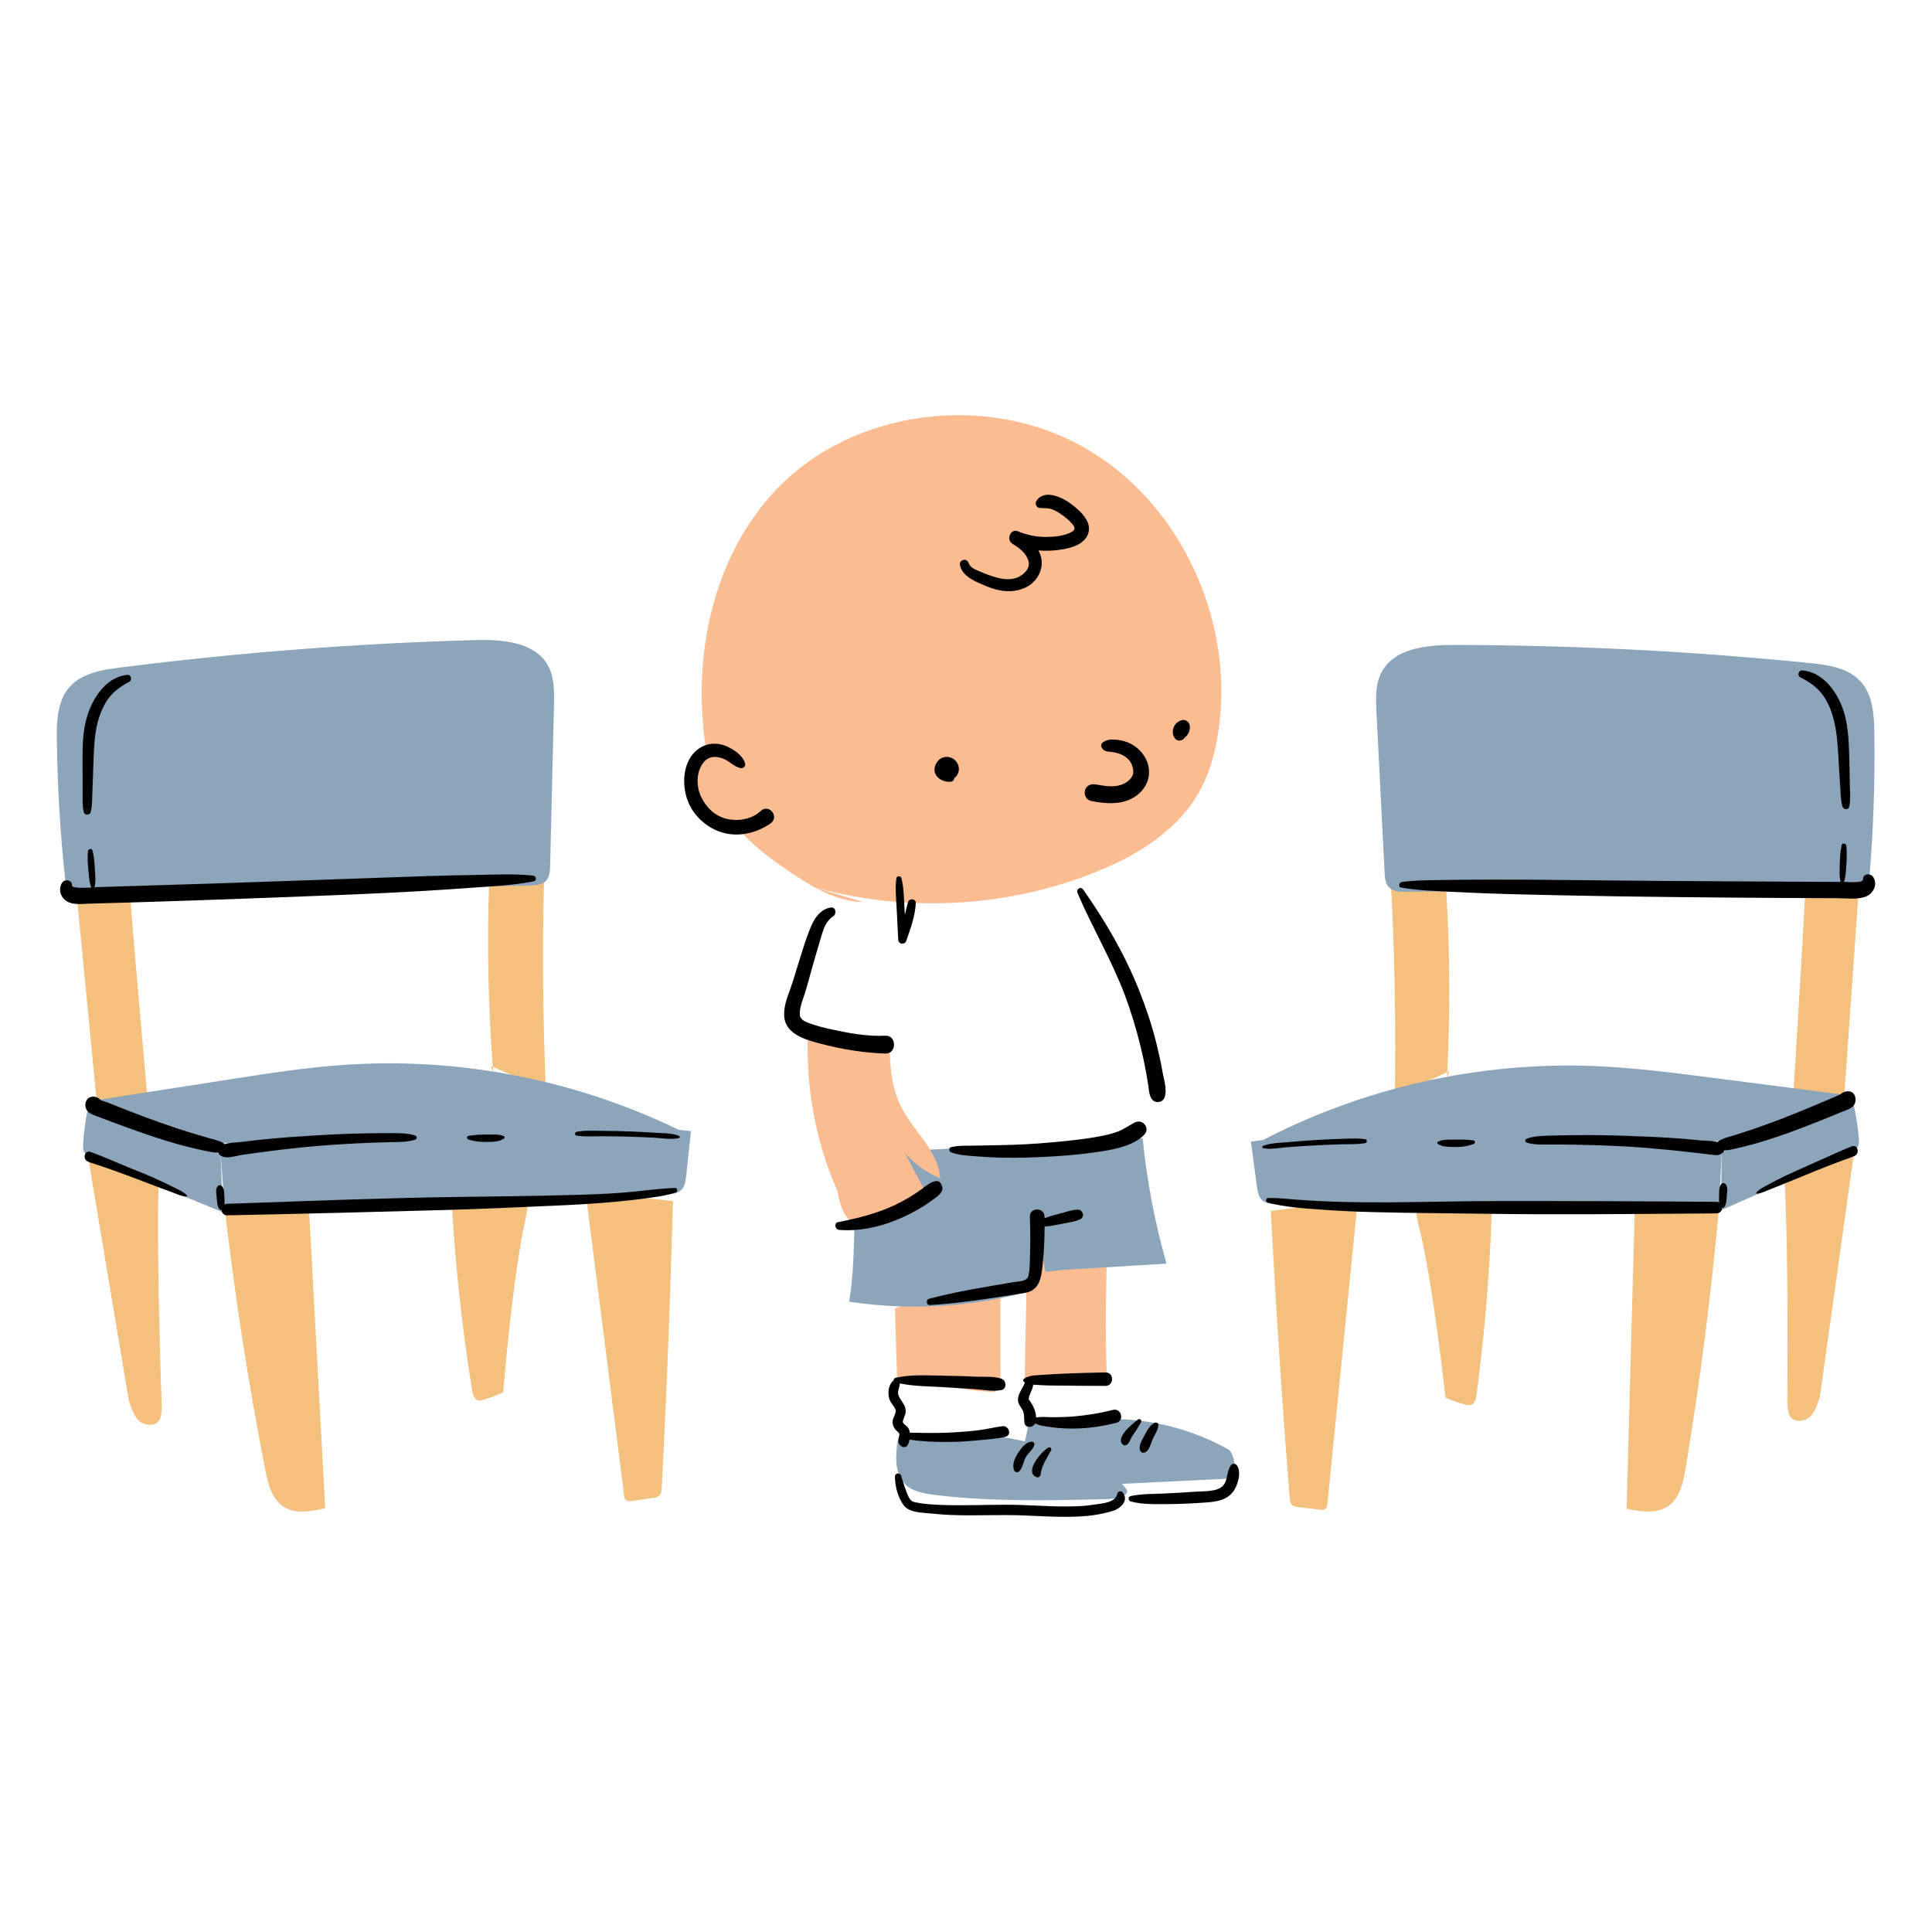 <?xml version="1.0" encoding="utf-8"?>
<!-- Generator: Adobe Illustrator 16.0.2, SVG Export Plug-In . SVG Version: 6.00 Build 0)  -->
<!DOCTYPE svg PUBLIC "-//W3C//DTD SVG 1.1//EN" "http://www.w3.org/Graphics/SVG/1.1/DTD/svg11.dtd">
<svg version="1.1" id="Layer_1" xmlns="http://www.w3.org/2000/svg" xmlns:xlink="http://www.w3.org/1999/xlink" x="0px" y="0px"
	 width="85px" height="85px" viewBox="0 0 85 85" enable-background="new 0 0 85 85" xml:space="preserve">
<g>
	<g>
		<path fill="#8CA5BB" d="M44.017,63.213c0,0,4.191,0.588,5.504,2.256c0.039,0.053,0.08,0.111,0.068,0.178
			c-0.01,0.064-0.068,0.109-0.127,0.143c-0.27,0.148-0.59,0.16-0.898,0.168c-2.496,0.059-5.002,0.115-7.48-0.193
			c-0.449-0.059-0.928-0.141-1.252-0.455c-0.494-0.48-0.432-1.273-0.336-1.953"/>
		<path fill="#8CA5BB" d="M49.354,65.283l5.031-0.246c0,0-0.027-1.09-0.342-1.266c-1.688-0.949-3.645-1.414-5.58-1.33l-3.168-0.008
			l-0.219,1.084l4.168,1.766"/>
		<path fill="#FBBC92" d="M39.651,60.834c1.35-0.092,2.736,0.391,4.084,0.406c0.086-0.055,0.182-0.1,0.281-0.141
			c-0.002-1.346-0.004-2.689-0.004-4.033l-0.053-1.346l-4.584,1.852c0.033,1.098,0.066,2.193,0.1,3.289
			C39.534,60.855,39.589,60.838,39.651,60.834z"/>
		<path fill="#FBBC92" d="M48.7,60.852c-0.059-1.633-0.064-3.268-0.016-4.898l-0.035-1.934l-3.422-0.676l-0.15,7.588
			C46.286,60.906,47.493,60.902,48.7,60.852z"/>
		<path fill="#8CA5BB" d="M50.272,50.084l-12.527,0.662c-0.018,1.043-0.121,2.078-0.152,3.148c-0.031,1.137-0.047,2.268-0.236,3.375
			c2.65,0.402,5.387,0.248,7.973-0.465c-0.064-1.004,0.033-2.018,0.289-2.988l0.373,2.137l0.859-0.086
			c1.49-0.092,2.98-0.182,4.471-0.273C50.808,53.793,50.456,51.947,50.272,50.084z"/>
		<path fill="#FBBC92" d="M37.993,39.689c-1.234-0.023-2.346-0.715-3.365-1.414c-0.801-0.552-1.6-1.133-2.199-1.896
			c-0.926-1.178-1.303-2.696-1.465-4.186c-0.414-3.811,0.555-7.897,3.205-10.668c3.391-3.547,9.279-4.264,13.541-1.832
			c4.262,2.43,6.639,7.682,5.887,12.529c-0.137,0.883-0.369,1.762-0.797,2.546c-0.967,1.782-2.82,2.907-4.709,3.647
			c-3.971,1.559-8.461,1.75-12.551,0.541"/>
		<g>
			<path fill="#010101" d="M48.479,32.906c0.09,0.144,0.223,0.16,0.381,0.172c0.18,0.013,0.363,0.062,0.523,0.141
				c0.293,0.143,0.477,0.414,0.475,0.74c-0.002,0.283-0.289,0.484-0.527,0.568c-0.365,0.127-0.764,0.043-1.133-0.017
				c-0.203-0.033-0.406,0.049-0.465,0.265c-0.051,0.188,0.063,0.424,0.264,0.463c0.576,0.115,1.203,0.178,1.748-0.082
				c0.496-0.238,0.838-0.701,0.805-1.265c-0.029-0.522-0.395-0.981-0.859-1.196c-0.26-0.119-0.545-0.168-0.83-0.156
				C48.7,32.546,48.333,32.673,48.479,32.906L48.479,32.906z"/>
		</g>
		<g>
			<path fill="#010101" d="M41.841,34.084c-0.061,0.009-0.102,0.007-0.158-0.021c-0.016-0.006-0.027-0.014-0.037-0.024
				c-0.002-0.004-0.037-0.09-0.031-0.045c-0.002-0.019,0.002-0.094,0.002-0.094c0.01-0.023,0.057-0.056,0.014-0.05
				c-0.008-0.002-0.016-0.006-0.021-0.012c0.053,0.024,0.02,0.019,0.01,0.004c-0.004-0.022-0.002-0.017,0.006,0.017
				c-0.01-0.035,0-0.059,0.027-0.089c0.01-0.012,0.023-0.021,0.039-0.028c0.02-0.004,0.086,0.008,0.027-0.008
				c0.055,0.016-0.021-0.033,0.021,0.01c0.027,0.025,0.037,0.151,0.043,0.074c-0.049,0.084-0.098,0.17-0.148,0.256
				c0.053-0.026,0.102-0.039,0.158-0.041c-0.094-0.074-0.189-0.146-0.287-0.219c0.016,0.051,0.018,0.041,0.006-0.031
				c0.012-0.047,0.059-0.063,0.1-0.066c0.045-0.004,0.09,0.046,0.043-0.002c-0.039-0.042-0.092-0.067-0.148-0.079
				c0.039,0.022,0.078,0.045,0.117,0.067c-0.023-0.028-0.051-0.092-0.1-0.121c-0.076-0.043-0.182-0.025-0.24,0.035
				c-0.166,0.166-0.145,0.381,0.004,0.558c0.141,0.17,0.424,0.176,0.594,0.053c0.178-0.129,0.275-0.356,0.201-0.571
				c-0.043-0.121-0.148-0.227-0.287-0.219c-0.266,0.014-0.584,0.096-0.605,0.406c-0.016,0.208,0.166,0.389,0.35,0.449
				c0.457,0.15,0.811-0.334,0.568-0.735c-0.113-0.188-0.334-0.289-0.549-0.251c-0.219,0.038-0.371,0.217-0.428,0.424
				c-0.113,0.426,0.334,0.709,0.711,0.659C42.032,34.363,42.034,34.059,41.841,34.084L41.841,34.084z"/>
		</g>
		<g>
			<path fill="#010101" d="M52.146,32.392c0.006-0.03,0.033-0.172,0.014-0.071c0.006-0.033,0.014-0.065,0.025-0.098
				c-0.018,0.04-0.02,0.045-0.006,0.016c0.02-0.026,0.016-0.022-0.012,0.012c0.01-0.01,0.02-0.021,0.029-0.028
				c-0.053,0.048-0.014,0.015,0.008,0.004c-0.148-0.085-0.297-0.17-0.445-0.256c-0.002,0.034,0.002,0.032,0.008-0.007
				c-0.004,0.016-0.008,0.031-0.014,0.046c0.016-0.034,0.016-0.036-0.002-0.007c0.023-0.027,0.023-0.029,0-0.004
				c-0.113,0.113-0.113,0.303,0,0.416c0.115,0.115,0.303,0.111,0.416,0c0.121-0.116,0.188-0.276,0.184-0.443
				c-0.002-0.105-0.055-0.202-0.146-0.256c-0.098-0.059-0.199-0.045-0.299,0c-0.295,0.131-0.416,0.546-0.195,0.792
				C51.837,32.648,52.103,32.578,52.146,32.392L52.146,32.392z"/>
		</g>
		<path fill="#FBBC92" d="M32.62,33.633c-0.387-0.393-0.928-0.753-1.453-0.586c-0.418,0.133-0.672,0.572-0.744,1.007
			c-0.133,0.808,0.281,1.679,0.992,2.084c0.713,0.405,1.672,0.319,2.301-0.208"/>
		<g>
			<path fill="#010101" d="M32.78,33.588c-0.088-0.358-0.545-0.653-0.867-0.777c-0.383-0.146-0.791-0.123-1.137,0.104
				c-0.672,0.438-0.783,1.383-0.59,2.096c0.197,0.734,0.758,1.313,1.463,1.574c0.756,0.279,1.596,0.09,2.242-0.35
				c0.424-0.291-0.059-0.9-0.426-0.553c-0.373,0.354-0.959,0.456-1.447,0.354c-0.551-0.113-0.953-0.508-1.184-1.006
				c-0.215-0.467-0.203-1.117,0.145-1.519c0.209-0.239,0.5-0.246,0.781-0.156c0.293,0.095,0.518,0.369,0.813,0.438
				C32.7,33.824,32.813,33.715,32.78,33.588L32.78,33.588z"/>
		</g>
		<g>
			<path fill="#010101" d="M42.235,24.869c0.107,0.508,0.729,0.74,1.154,0.918c0.568,0.236,1.145,0.328,1.719,0.067
				c0.447-0.204,0.758-0.67,0.721-1.166c-0.043-0.577-0.529-0.997-0.986-1.284c-0.076,0.184-0.152,0.367-0.23,0.551
				c0.563,0.233,1.182,0.316,1.789,0.259c0.482-0.048,1.188-0.161,1.434-0.644c0.291-0.57-0.313-1.101-0.717-1.402
				c-0.387-0.289-1.172-0.67-1.523-0.127c-0.066,0.104-0.008,0.283,0.121,0.303c0.158,0.025,0.314-0.001,0.473,0.035
				c0.199,0.046,0.383,0.166,0.549,0.283c0.15,0.104,0.291,0.232,0.416,0.367c0.139,0.146,0.182,0.27-0.004,0.373
				c-0.33,0.187-0.791,0.219-1.162,0.221c-0.42,0.002-0.826-0.096-1.213-0.25c-0.328-0.129-0.516,0.381-0.232,0.552
				c0.303,0.183,0.615,0.414,0.709,0.772c0.082,0.315-0.215,0.594-0.477,0.703c-0.377,0.159-0.797,0.061-1.168-0.064
				c-0.195-0.063-0.387-0.145-0.574-0.225c-0.166-0.07-0.365-0.16-0.422-0.346C42.536,24.527,42.185,24.625,42.235,24.869
				L42.235,24.869z"/>
		</g>
		<path fill="#FBBC92" d="M41.366,51.84c-0.074-1.199-1.164-2.053-1.709-3.123c-0.439-0.859-0.514-1.844-0.52-2.818
			c-0.113,0.023-0.23,0.043-0.348,0.051c-0.725,0.051-1.336-0.188-1.984-0.479c-0.053-0.023-0.098-0.059-0.145-0.088
			c-0.1-0.027-0.197-0.061-0.287-0.105c-0.182-0.041-0.365-0.078-0.553-0.107c-0.09-0.016-0.174-0.043-0.256-0.072
			c-0.158,2.49,0.268,5.021,1.281,7.303c0,0,0.211,1.631,1.045,1.418s2.895-1.26,2.895-1.26l-0.971-1.828
			C40.233,51.213,40.772,51.6,41.366,51.84z"/>
		<g>
			<path fill="#010101" d="M36.927,54.111c0.861,0.064,1.709-0.111,2.51-0.436c0.4-0.162,0.785-0.357,1.152-0.584
				c0.186-0.111,0.359-0.236,0.533-0.365c0.168-0.127,0.395-0.285,0.328-0.529c-0.141-0.529-0.707-0.023-0.928,0.139
				c-0.35,0.256-0.723,0.473-1.109,0.66c-0.795,0.385-1.67,0.602-2.533,0.771C36.673,53.809,36.739,54.098,36.927,54.111
				L36.927,54.111z"/>
		</g>
		<g>
			<path fill="#010101" d="M41.851,50.699c0.342,0.125,0.701,0.145,1.064,0.172c0.375,0.027,0.752,0.053,1.129,0.061
				c0.785,0.016,1.57-0.01,2.354-0.059c0.711-0.043,1.428-0.115,2.133-0.229c0.596-0.096,1.379-0.266,1.811-0.721
				c0.277-0.291-0.068-0.715-0.416-0.539c-0.25,0.127-0.471,0.293-0.736,0.396c-0.293,0.113-0.605,0.178-0.912,0.232
				c-0.684,0.125-1.377,0.189-2.066,0.252c-0.719,0.066-1.441,0.104-2.164,0.117c-0.377,0.008-0.754,0.012-1.129,0.021
				c-0.363,0.01-0.711-0.014-1.064,0.063C41.726,50.496,41.747,50.662,41.851,50.699L41.851,50.699z"/>
		</g>
		<g>
			<path fill="#010101" d="M47.405,39.285c0.643,1.51,1.488,2.926,2.072,4.465c0.279,0.74,0.508,1.5,0.699,2.27
				c0.092,0.369,0.17,0.742,0.24,1.117c0.037,0.201,0.07,0.404,0.102,0.607c0.029,0.203,0.031,0.41,0.143,0.588
				c0.145,0.24,0.506,0.191,0.586-0.076c0.104-0.338-0.047-0.795-0.109-1.137c-0.07-0.404-0.16-0.805-0.258-1.203
				c-0.197-0.799-0.459-1.578-0.762-2.342c-0.627-1.576-1.488-3.053-2.461-4.436C47.546,38.982,47.333,39.115,47.405,39.285
				L47.405,39.285z"/>
		</g>
		<g>
			<path fill="#010101" d="M36.562,39.926c-0.404,0.055-0.668,0.375-0.832,0.73c-0.219,0.467-0.363,0.973-0.521,1.463
				c-0.15,0.463-0.275,0.938-0.441,1.395c-0.141,0.385-0.297,0.793-0.266,1.211c0.063,0.791,0.977,1.031,1.615,1.197
				c0.934,0.246,1.869,0.396,2.836,0.43c0.508,0.018,0.506-0.811,0-0.785c-0.818,0.039-1.615-0.115-2.412-0.287
				c-0.299-0.066-0.596-0.141-0.885-0.244c-0.172-0.063-0.443-0.154-0.463-0.367c-0.029-0.307,0.105-0.631,0.201-0.916
				c0.129-0.395,0.229-0.797,0.342-1.197c0.125-0.447,0.26-0.891,0.391-1.338c0.105-0.357,0.207-0.699,0.539-0.91
				C36.815,40.205,36.774,39.898,36.562,39.926L36.562,39.926z"/>
		</g>
		<g>
			<path fill="#010101" d="M39.739,63.293c0.725,0.131,1.453,0.158,2.186,0.145c0.375-0.006,0.748-0.035,1.119-0.072
				c0.391-0.039,0.797-0.063,1.176-0.148c0.316-0.072,0.174-0.512-0.129-0.471c-0.35,0.047-0.693,0.135-1.047,0.178
				c-0.371,0.047-0.744,0.072-1.119,0.096c-0.715,0.041-1.434,0.018-2.148,0.008C39.626,63.023,39.587,63.268,39.739,63.293
				L39.739,63.293z"/>
		</g>
		<g>
			<path fill="#010101" d="M45.472,62.582c0.227,0.154,0.545,0.172,0.809,0.211c0.32,0.047,0.645,0.059,0.967,0.057
				c0.627-0.002,1.264-0.1,1.871-0.254c0.367-0.094,0.211-0.66-0.156-0.566c-0.566,0.145-1.133,0.236-1.715,0.287
				c-0.301,0.025-0.604,0.033-0.908,0.035c-0.27,0.002-0.58-0.045-0.84,0.035C45.405,62.414,45.396,62.531,45.472,62.582
				L45.472,62.582z"/>
		</g>
		<g>
			<path fill="#010101" d="M45.397,63.428c-0.26,0-0.477,0.299-0.604,0.494c-0.145,0.221-0.287,0.525-0.168,0.779
				c0.039,0.08,0.164,0.092,0.223,0.027c0.152-0.168,0.172-0.414,0.279-0.611c0.104-0.189,0.318-0.34,0.379-0.545
				C45.526,63.5,45.47,63.428,45.397,63.428L45.397,63.428z"/>
		</g>
		<g>
			<path fill="#010101" d="M46.128,63.688c-0.291,0.139-1.105,1.098-0.514,1.303c0.09,0.031,0.162-0.049,0.17-0.131
				c0.045-0.4,0.285-0.705,0.461-1.057C46.284,63.725,46.206,63.648,46.128,63.688L46.128,63.688z"/>
		</g>
		<g>
			<path fill="#010101" d="M50.058,62.457c-0.213,0.174-1.041,0.814-0.633,1.119c0.037,0.027,0.09,0.018,0.127,0
				c0.143-0.068,0.182-0.279,0.268-0.402c0.141-0.197,0.264-0.395,0.381-0.605C50.251,62.473,50.134,62.396,50.058,62.457
				L50.058,62.457z"/>
		</g>
		<g>
			<path fill="#010101" d="M50.8,62.6c-0.225,0.109-0.348,0.367-0.463,0.58c-0.104,0.193-0.268,0.451-0.162,0.664
				c0.041,0.078,0.133,0.082,0.203,0.053c0.197-0.084,0.252-0.4,0.336-0.584c0.096-0.203,0.232-0.393,0.25-0.619
				C50.972,62.604,50.868,62.564,50.8,62.6L50.8,62.6z"/>
		</g>
		<g>
			<path fill="#010101" d="M39.374,64.961c0.002,0.43,0.123,0.889,0.369,1.244c0.256,0.371,0.893,0.344,1.293,0.389
				c1.088,0.119,2.184,0.059,3.277,0.063c1.061,0.004,2.117,0.117,3.178,0.063c0.494-0.025,0.988-0.1,1.461-0.244
				c0.35-0.107,0.736-0.463,0.434-0.822c-0.064-0.078-0.213-0.037-0.23,0.063c-0.08,0.41-0.68,0.424-1.014,0.479
				c-0.422,0.07-0.854,0.082-1.279,0.082c-0.881,0-1.76-0.08-2.643-0.076c-0.904,0.002-1.811,0.041-2.717,0.012
				c-0.434-0.014-0.883-0.037-1.305-0.137c-0.191-0.047-0.277-0.346-0.338-0.502c-0.082-0.211-0.148-0.43-0.213-0.645
				C39.601,64.777,39.374,64.803,39.374,64.961L39.374,64.961z"/>
		</g>
		<g>
			<path fill="#010101" d="M49.743,66.057c0.521,0.141,1.086,0.119,1.621,0.117c0.561-0.002,1.119-0.029,1.678-0.07
				c0.436-0.033,0.879-0.082,1.178-0.434c0.225-0.264,0.418-0.881,0.205-1.191c-0.055-0.08-0.18-0.115-0.25-0.033
				c-0.221,0.252-0.131,0.648-0.361,0.912c-0.258,0.293-0.889,0.242-1.234,0.27c-0.467,0.035-0.934,0.063-1.4,0.082
				c-0.477,0.021-0.967,0.008-1.434,0.111C49.622,65.846,49.63,66.025,49.743,66.057L49.743,66.057z"/>
		</g>
		<g>
			<path fill="#010101" d="M39.397,60.818c0.736,0.195,1.549,0.168,2.307,0.223c0.379,0.027,0.758,0.049,1.139,0.072
				c0.385,0.023,0.828,0.121,1.207,0.045c0.271-0.055,0.227-0.428,0-0.504c-0.334-0.113-0.762-0.07-1.111-0.086
				c-0.412-0.02-0.824-0.035-1.234-0.039c-0.754-0.008-1.568-0.078-2.309,0.09C39.296,60.643,39.3,60.793,39.397,60.818
				L39.397,60.818z"/>
		</g>
		<g>
			<path fill="#010101" d="M45.054,60.797c0.203,0.141,0.477,0.121,0.711,0.141c0.316,0.023,0.641,0.02,0.957,0.023
				c0.641,0.006,1.277,0.014,1.916,0.012c0.383,0,0.383-0.598,0-0.592c-0.605,0.01-1.213,0.027-1.818,0.053
				c-0.32,0.014-0.641,0.033-0.959,0.055c-0.256,0.016-0.59,0.012-0.807,0.17C45.003,60.695,44.999,60.762,45.054,60.797
				L45.054,60.797z"/>
		</g>
		<g>
			<path fill="#010101" d="M45.122,60.74c-0.082,0.303-0.359,0.566-0.334,0.891c0.016,0.172,0.16,0.297,0.223,0.453
				c0.064,0.166,0.037,0.34,0.061,0.514c0.037,0.264,0.414,0.211,0.482,0c0.107-0.33-0.07-0.752-0.279-1.008
				c-0.066-0.082,0.113-0.396,0.145-0.502c0.043-0.15,0.072-0.295-0.049-0.414C45.29,60.598,45.151,60.631,45.122,60.74
				L45.122,60.74z"/>
		</g>
		<g>
			<path fill="#010101" d="M39.489,60.717c-0.25-0.072-0.379,0.273-0.396,0.467c-0.014,0.148,0.002,0.297,0.064,0.436
				c0.066,0.146,0.195,0.262,0.246,0.414c0.039,0.115-0.107,0.33-0.127,0.449c-0.021,0.141,0.014,0.277,0.104,0.391
				c0.037,0.047,0.078,0.086,0.123,0.125c0.086,0.08,0.076,0.109,0.045,0.219c-0.041,0.15-0.043,0.287,0.082,0.395
				c0.092,0.078,0.242,0.078,0.307-0.039c0.113-0.213,0.154-0.564,0.01-0.768c-0.047-0.064-0.238-0.18-0.227-0.264
				c0.023-0.15,0.123-0.279,0.127-0.436c0.012-0.328-0.26-0.488-0.336-0.779C39.472,61.178,39.716,60.783,39.489,60.717
				L39.489,60.717z"/>
		</g>
		<g>
			<path fill="#010101" d="M40.913,57.418c1.396-0.084,2.799-0.316,4.18-0.537c0.625-0.102,0.713-0.635,0.771-1.168
				c0.08-0.727,0.104-1.457,0.092-2.186c-0.006-0.42-0.666-0.418-0.646,0c0.025,0.602,0.023,1.203,0.004,1.805
				c-0.01,0.273-0.004,0.561-0.076,0.824c-0.064,0.229-0.453,0.219-0.641,0.252c-1.242,0.213-2.502,0.408-3.721,0.732
				C40.726,57.182,40.751,57.428,40.913,57.418L40.913,57.418z"/>
		</g>
		<g>
			<path fill="#010101" d="M45.983,53.963c0.264-0.02,0.523-0.078,0.783-0.129c0.258-0.051,0.535-0.084,0.771-0.199
				c0.205-0.1,0.1-0.418-0.111-0.416c-0.232,0.002-0.471,0.084-0.693,0.146c-0.268,0.072-0.541,0.137-0.799,0.24
				C45.761,53.676,45.761,53.98,45.983,53.963L45.983,53.963z"/>
		</g>
	</g>
	<g>
		<path fill="#F3C07E" d="M55.909,53.275c0.223,4.209,0.498,8.416,0.83,12.617c0.01,0.115,0.023,0.242,0.107,0.32
			c0.072,0.068,0.18,0.084,0.277,0.096c0.313,0.037,0.621,0.074,0.934,0.109c0.098,0.014,0.211,0.02,0.277-0.053
			c0.047-0.051,0.059-0.125,0.064-0.193c0.445-4.465,0.895-8.932,1.342-13.396"/>
		<path fill="#F3C07E" d="M71.923,53.201c-0.121,4.393-0.24,8.785-0.359,13.178c0.613,0.127,1.307,0.24,1.824-0.113
			c0.518-0.352,0.664-1.035,0.77-1.652c0.65-3.902,1.15-7.83,1.496-11.771"/>
		<path fill="#F3C07E" d="M78.517,52.01c0.18,3.219,0.117,9.666,0.117,9.666s-0.006,0.512,0.158,0.688
			c0.225,0.24,0.646,0.168,0.877-0.063c0.232-0.23,0.402-0.881,0.402-0.881l1.523-10.881"/>
		<path fill="#F3C07E" d="M62.313,53.287c0.004,0.223,0.059,0.441,0.111,0.658c0.627,2.484,1.172,7.551,1.172,7.551
			s0.871,0.352,1.076,0.328c0.189-0.02,0.262-0.256,0.287-0.447c0.357-2.668,0.582-5.354,0.67-8.045"/>
		<path fill="#F3C07E" d="M61.409,48.217c-0.016,0.105-0.031,0.215-0.047,0.32c0.061-3.26,0.002-6.52-0.172-9.771l2.43,0.277
			c0.174,2.797,0.188,5.607,0.041,8.41c0.031-0.107,0.064-0.217,0.096-0.324"/>
		<path fill="#F3C07E" d="M78.8,49.732c0,0,0.514-8.129,0.643-10.916l2.434-1.105c-0.271,3.863-0.545,7.727-0.814,11.588"/>
		<path fill="#8CA5BB" d="M55.653,50.143c6.701-0.168,13.41,0.016,20.094,0.547c-0.037,0.754-0.072,1.506-0.107,2.26
			c-6.506,0.242-13.025,0.484-19.52,0.035c-0.203-0.016-0.42-0.035-0.574-0.166c-0.178-0.152-0.219-0.404-0.25-0.637
			c-0.086-0.652-0.174-1.307-0.26-1.957"/>
		<path fill="#8CA5BB" d="M55.296,50.299c4.541-2.422,9.734-3.605,14.877-3.396c1.688,0.07,3.365,0.285,5.041,0.5
			c2.111,0.271,4.225,0.545,6.334,0.814c-1.842,0.662-3.686,1.324-5.527,1.988"/>
		<path fill="#8CA5BB" d="M81.552,48.594c0.107,0.482,0.184,0.973,0.229,1.465c0.012,0.125,0.02,0.256-0.031,0.369
			c-0.076,0.174-0.264,0.264-0.434,0.34c-1.865,0.824-3.73,1.652-5.596,2.479l0.027-2.559L81.552,48.594z"/>
		<path fill="#8CA5BB" d="M81.827,38.994c-6.652,0.08-13.305,0.162-19.957,0.242c-0.279,0.004-0.594-0.008-0.779-0.217
			c-0.145-0.164-0.162-0.4-0.174-0.619c-0.119-2.359-0.24-4.72-0.359-7.08c-0.029-0.596-0.055-1.225,0.227-1.75
			c0.557-1.052,1.977-1.195,3.166-1.195c5.227,0.007,10.453,0.271,15.654,0.795c0.813,0.082,1.699,0.205,2.252,0.808
			c0.541,0.593,0.596,1.47,0.607,2.271c0.031,2.146-0.043,4.291-0.223,6.429"/>
		<g>
			<path fill="#010101" d="M55.567,50.514c0.336,0.068,0.717-0.016,1.055-0.041c0.381-0.029,0.76-0.055,1.141-0.074
				c0.381-0.023,0.762-0.039,1.143-0.051c0.385-0.014,0.785,0.012,1.166-0.057c0.082-0.016,0.084-0.154,0-0.168
				c-0.352-0.059-0.719-0.027-1.072-0.018c-0.412,0.014-0.824,0.033-1.236,0.059c-0.379,0.023-0.76,0.055-1.139,0.09
				c-0.344,0.033-0.75,0.027-1.066,0.168C55.519,50.439,55.528,50.504,55.567,50.514L55.567,50.514z"/>
		</g>
		<g>
			<path fill="#010101" d="M75.751,50.615c0.229,0.018,0.473-0.055,0.693-0.102c0.266-0.057,0.527-0.129,0.789-0.201
				c0.521-0.146,1.037-0.322,1.547-0.506c0.512-0.186,1.018-0.385,1.521-0.588c0.252-0.102,0.504-0.205,0.756-0.309
				c0.232-0.096,0.525-0.162,0.574-0.451c0.029-0.174-0.043-0.41-0.25-0.439c-0.01-0.002-0.02-0.004-0.027-0.004
				c-0.229-0.035-0.529,0.148-0.424,0.422c0.004,0.008,0.008,0.016,0.01,0.021c0.012-0.092,0.023-0.184,0.037-0.275
				c0.07-0.068,0.059-0.074-0.037-0.02c-0.057,0.023-0.111,0.047-0.166,0.072c-0.111,0.047-0.225,0.096-0.334,0.143
				c-0.223,0.096-0.443,0.189-0.666,0.281c-0.445,0.189-0.895,0.371-1.348,0.547c-0.449,0.174-0.904,0.338-1.361,0.494
				c-0.23,0.078-0.461,0.148-0.689,0.223c-0.244,0.078-0.52,0.135-0.74,0.266C75.433,50.314,75.532,50.598,75.751,50.615
				L75.751,50.615z"/>
		</g>
		<g>
			<path fill="#010101" d="M63.261,50.326c0.193,0.141,0.465,0.127,0.693,0.137c0.301,0.012,0.596-0.027,0.879-0.131
				c0.068-0.023,0.088-0.145,0-0.158c-0.262-0.039-0.52-0.041-0.783-0.035c-0.254,0.006-0.561-0.031-0.789,0.096
				C63.222,50.254,63.231,50.305,63.261,50.326L63.261,50.326z"/>
		</g>
		<g>
			<path fill="#010101" d="M67.169,50.273c0.32,0.096,0.645,0.084,0.977,0.082c0.379-0.002,0.76,0,1.141,0.006
				c0.729,0.012,1.457,0.037,2.188,0.076c0.729,0.039,1.453,0.105,2.182,0.178c0.379,0.039,0.756,0.082,1.135,0.125
				c0.189,0.021,0.379,0.045,0.566,0.068c0.193,0.023,0.287,0.023,0.441-0.098c0.105-0.082,0.068-0.23,0-0.316
				c-0.182-0.236-0.641-0.189-0.914-0.217c-0.377-0.037-0.756-0.068-1.135-0.098c-0.727-0.053-1.455-0.082-2.182-0.107
				c-0.73-0.025-1.457-0.037-2.188-0.031c-0.381,0.002-0.76,0.01-1.141,0.02c-0.363,0.012-0.729,0.008-1.07,0.139
				C67.089,50.129,67.079,50.246,67.169,50.273L67.169,50.273z"/>
		</g>
		<g>
			<path fill="#010101" d="M75.876,53.09c0.082-0.131,0.082-0.301,0.092-0.451c0.012-0.17,0.064-0.379-0.035-0.525
				c-0.043-0.063-0.145-0.094-0.199-0.025c-0.115,0.141-0.094,0.313-0.1,0.486c-0.004,0.172-0.023,0.357,0.055,0.518
				C75.726,53.166,75.835,53.156,75.876,53.09L75.876,53.09z"/>
		</g>
		<g>
			<path fill="#010101" d="M55.776,52.908c0.738,0.201,1.516,0.248,2.275,0.305c0.785,0.059,1.57,0.094,2.357,0.115
				c1.58,0.043,3.164,0.045,4.744,0.07c3.199,0.049,6.398,0.016,9.598-0.008c0.258-0.004,0.514-0.004,0.77-0.006
				c0.326-0.004,0.326-0.504,0-0.508c-3.201-0.027-6.402-0.037-9.604-0.035c-3.15,0-6.314,0.186-9.459-0.111
				c-0.219-0.021-0.438-0.023-0.654-0.025C55.688,52.705,55.665,52.877,55.776,52.908L55.776,52.908z"/>
		</g>
		<g>
			<path fill="#010101" d="M77.306,52.52c0.186-0.02,0.381-0.115,0.553-0.186c0.223-0.088,0.443-0.18,0.668-0.268
				c0.467-0.184,0.928-0.385,1.395-0.57c0.385-0.154,0.77-0.307,1.156-0.447c0.121-0.043,0.24-0.088,0.361-0.131
				c0.041-0.014,0.258-0.104,0.146-0.059c0.26-0.105,0.146-0.529-0.117-0.424c-0.549,0.219-1.086,0.475-1.627,0.713
				c-0.459,0.203-0.918,0.406-1.373,0.621c-0.219,0.104-0.432,0.221-0.645,0.334c-0.178,0.094-0.408,0.201-0.543,0.354
				C77.261,52.479,77.272,52.523,77.306,52.52L77.306,52.52z"/>
		</g>
		<g>
			<path fill="#010101" d="M61.651,39.049c0.77,0.137,1.559,0.154,2.342,0.193c0.801,0.039,1.602,0.074,2.404,0.096
				c1.604,0.041,3.205,0.072,4.809,0.098c3.207,0.045,6.414,0.072,9.621,0.08c0.391,0,0.873,0.074,1.246-0.064
				c0.346-0.129,0.563-0.551,0.33-0.879c-0.123-0.174-0.451-0.134-0.438,0.119c0.012,0.178-0.736,0.107-0.852,0.107
				c-0.416-0.002-0.834-0.002-1.25-0.004c-0.803-0.004-1.605-0.008-2.406-0.012c-1.604-0.01-3.207-0.016-4.809-0.029
				c-3.207-0.025-6.414-0.09-9.619-0.031c-0.455,0.008-0.896,0.02-1.348,0.078C61.558,38.818,61.497,39.023,61.651,39.049
				L61.651,39.049z"/>
		</g>
		<g>
			<path fill="#010101" d="M81.081,38.904c0.117-0.242,0.127-0.5,0.145-0.763c0.021-0.313,0.041-0.614,0.004-0.927
				c-0.014-0.107-0.18-0.152-0.205-0.027c-0.063,0.287-0.074,0.568-0.082,0.862c-0.008,0.286-0.033,0.571,0.066,0.845
				C81.021,38.924,81.065,38.938,81.081,38.904L81.081,38.904z"/>
		</g>
		<g>
			<path fill="#010101" d="M81.362,35.486c0.061-0.293,0.031-0.604,0.025-0.902c-0.006-0.352-0.014-0.702-0.021-1.053
				c-0.016-0.619-0.027-1.238-0.15-1.848c-0.189-0.945-0.857-2.105-1.93-2.188c-0.16-0.012-0.225,0.232-0.082,0.305
				c0.396,0.197,0.742,0.428,1.002,0.791c0.297,0.416,0.451,0.906,0.543,1.404c0.105,0.567,0.123,1.15,0.156,1.726
				c0.018,0.288,0.035,0.575,0.055,0.862c0.021,0.297,0.016,0.615,0.102,0.902C81.103,35.629,81.329,35.645,81.362,35.486
				L81.362,35.486z"/>
		</g>
	</g>
	<g>
		<path fill="#F3C07E" d="M29.606,52.838c-0.111,4.213-0.275,8.428-0.494,12.637c-0.006,0.113-0.018,0.24-0.1,0.322
			c-0.07,0.07-0.178,0.088-0.275,0.104c-0.311,0.045-0.619,0.09-0.928,0.135c-0.1,0.016-0.213,0.023-0.281-0.047
			c-0.049-0.049-0.061-0.121-0.068-0.189c-0.564-4.453-1.131-8.904-1.697-13.355"/>
		<path fill="#F3C07E" d="M13.595,53.189c0.238,4.389,0.475,8.775,0.713,13.164c-0.611,0.145-1.301,0.275-1.828-0.064
			c-0.527-0.338-0.693-1.018-0.813-1.631c-0.756-3.885-1.359-7.797-1.809-11.727"/>
		<path fill="#F3C07E" d="M6.974,52.174C6.88,55.396,7.114,61.84,7.114,61.84s0.02,0.512-0.141,0.691
			c-0.219,0.244-0.641,0.184-0.879-0.041s-0.426-0.869-0.426-0.869L3.856,50.785"/>
		<path fill="#F3C07E" d="M23.204,53.021c0.004,0.223-0.045,0.441-0.094,0.66c-0.561,2.5-0.973,7.578-0.973,7.578
			s-0.859,0.373-1.064,0.357c-0.191-0.016-0.27-0.25-0.299-0.438c-0.43-2.658-0.725-5.338-0.885-8.025"/>
		<path fill="#F3C07E" d="M23.972,47.926c0.02,0.107,0.037,0.215,0.057,0.32c-0.146-3.256-0.176-6.518-0.088-9.772l-2.42,0.343
			c-0.1,2.801-0.039,5.609,0.182,8.408c-0.035-0.107-0.07-0.217-0.105-0.322"/>
		<path fill="#F3C07E" d="M6.628,49.906c0,0-0.729-8.115-0.932-10.898l-2.459-1.04c0.373,3.854,0.748,7.708,1.123,11.563"/>
		<path fill="#8CA5BB" d="M29.778,49.699c-6.703,0.01-13.406,0.371-20.07,1.08c0.055,0.752,0.111,1.504,0.166,2.256
			c6.51,0.068,13.035,0.139,19.516-0.484c0.201-0.018,0.416-0.045,0.568-0.18c0.172-0.156,0.207-0.412,0.232-0.645
			c0.068-0.654,0.139-1.309,0.209-1.963"/>
		<path fill="#8CA5BB" d="M30.142,49.848c-4.605-2.301-9.828-3.35-14.963-3c-1.686,0.111-3.357,0.373-5.025,0.633
			c-2.105,0.328-4.209,0.654-6.313,0.982c1.859,0.613,3.721,1.227,5.58,1.84"/>
		<path fill="#8CA5BB" d="M3.847,48.84c-0.094,0.486-0.156,0.979-0.188,1.471c-0.006,0.125-0.012,0.256,0.043,0.369
			c0.08,0.17,0.268,0.254,0.441,0.324c1.887,0.777,3.771,1.555,5.658,2.33l-0.094-2.555L3.847,48.84z"/>
		<path fill="#8CA5BB" d="M3.315,39.25c6.652-0.096,13.305-0.191,19.957-0.287c0.279-0.004,0.594-0.025,0.773-0.238
			c0.141-0.167,0.152-0.404,0.158-0.624c0.057-2.362,0.113-4.726,0.17-7.087c0.014-0.596,0.021-1.227-0.271-1.745
			c-0.584-1.034-2.01-1.142-3.197-1.108c-5.225,0.145-10.441,0.549-15.627,1.209c-0.811,0.103-1.693,0.25-2.229,0.867
			c-0.525,0.605-0.559,1.484-0.549,2.287c0.027,2.145,0.158,4.287,0.395,6.42"/>
		<g>
			<path fill="#010101" d="M29.872,49.973c-0.318-0.133-0.717-0.111-1.057-0.137c-0.379-0.025-0.762-0.045-1.143-0.059
				c-0.379-0.014-0.76-0.021-1.143-0.025s-0.787-0.027-1.166,0.043c-0.082,0.018-0.084,0.156,0,0.168
				c0.352,0.055,0.717,0.027,1.072,0.027c0.381,0,0.76,0.006,1.141,0.016c0.381,0.012,0.762,0.025,1.143,0.043
				c0.369,0.018,0.791,0.104,1.152,0.02C29.925,50.057,29.913,49.99,29.872,49.973L29.872,49.973z"/>
		</g>
		<g>
			<path fill="#010101" d="M9.81,50.281c-0.201-0.113-0.439-0.156-0.658-0.221c-0.23-0.068-0.463-0.135-0.695-0.203
				c-0.461-0.143-0.92-0.295-1.375-0.455c-0.457-0.16-0.91-0.332-1.361-0.506c-0.227-0.088-0.451-0.178-0.676-0.266
				c-0.113-0.045-0.225-0.09-0.338-0.135C4.622,48.463,4.415,48.42,4.36,48.35c0.029,0.115,0.063,0.232,0.092,0.35
				c0.004-0.008,0.006-0.016,0.01-0.025c0.098-0.27-0.188-0.461-0.422-0.422c-0.01,0.002-0.018,0.004-0.027,0.006
				c-0.203,0.033-0.285,0.266-0.25,0.441c0.051,0.262,0.273,0.324,0.494,0.408c0.254,0.098,0.508,0.193,0.764,0.289
				c0.51,0.189,1.021,0.375,1.537,0.549s1.033,0.336,1.561,0.473c0.262,0.068,0.527,0.133,0.793,0.188
				c0.248,0.049,0.533,0.127,0.785,0.1C9.905,50.684,10.022,50.4,9.81,50.281L9.81,50.281z"/>
		</g>
		<g>
			<path fill="#010101" d="M22.177,49.992c-0.209-0.107-0.465-0.072-0.693-0.076c-0.295-0.002-0.586,0.006-0.877,0.059
				c-0.086,0.016-0.072,0.135,0,0.158c0.258,0.086,0.512,0.109,0.781,0.107c0.25,0,0.586,0.002,0.789-0.154
				C22.206,50.064,22.216,50.016,22.177,49.992L22.177,49.992z"/>
		</g>
		<g>
			<path fill="#010101" d="M18.269,49.961c-0.318-0.107-0.643-0.105-0.977-0.107c-0.379-0.002-0.76,0.002-1.141,0.008
				c-0.76,0.012-1.52,0.045-2.279,0.092c-0.727,0.043-1.453,0.094-2.176,0.166c-0.379,0.037-0.756,0.078-1.133,0.127
				c-0.316,0.039-0.744,0.004-0.947,0.281c-0.078,0.105-0.008,0.24,0.082,0.307c0.238,0.18,0.668,0.016,0.943-0.023
				c0.383-0.057,0.766-0.109,1.148-0.158c0.727-0.094,1.449-0.176,2.178-0.236c0.727-0.061,1.455-0.104,2.184-0.135
				c0.348-0.016,0.697-0.025,1.045-0.035c0.363-0.008,0.723,0.006,1.07-0.107C18.354,50.107,18.353,49.99,18.269,49.961
				L18.269,49.961z"/>
		</g>
		<g>
			<path fill="#010101" d="M9.829,53.182c0.074-0.16,0.049-0.344,0.041-0.518c-0.01-0.172,0.01-0.35-0.109-0.484
				c-0.055-0.064-0.156-0.039-0.197,0.023c-0.09,0.139-0.045,0.305-0.031,0.461c0.016,0.17,0.012,0.371,0.107,0.518
				C9.681,53.244,9.792,53.262,9.829,53.182L9.829,53.182z"/>
		</g>
		<g>
			<path fill="#010101" d="M29.698,52.266c-0.781,0.027-1.557,0.15-2.336,0.209c-0.783,0.059-1.568,0.084-2.354,0.104
				c-1.582,0.043-3.164,0.061-4.746,0.08c-3.197,0.041-6.396,0.168-9.594,0.281c-0.225,0.008-0.449,0.016-0.672,0.021
				c-0.326,0.014-0.328,0.514,0,0.508c3.201-0.063,6.4-0.145,9.6-0.234c1.584-0.045,3.168-0.119,4.752-0.188
				c1.553-0.066,3.109-0.17,4.646-0.408c0.248-0.037,0.49-0.1,0.73-0.172C29.835,52.436,29.817,52.26,29.698,52.266L29.698,52.266z"
				/>
		</g>
		<g>
			<path fill="#010101" d="M8.222,52.588c-0.127-0.137-0.334-0.227-0.498-0.313c-0.213-0.109-0.432-0.211-0.646-0.313
				c-0.467-0.223-0.953-0.41-1.432-0.605c-0.551-0.229-1.1-0.473-1.656-0.676c-0.268-0.1-0.381,0.326-0.117,0.424
				c-0.111-0.041,0.084,0.035,0.125,0.049c0.117,0.037,0.232,0.076,0.35,0.115c0.387,0.129,0.768,0.268,1.148,0.406
				c0.471,0.174,0.941,0.354,1.41,0.533c0.225,0.088,0.453,0.166,0.68,0.252c0.189,0.072,0.41,0.176,0.613,0.189
				C8.229,52.652,8.243,52.609,8.222,52.588L8.222,52.588z"/>
		</g>
		<g>
			<path fill="#010101" d="M23.452,38.522c-0.793-0.083-1.594-0.044-2.391-0.03c-0.799,0.013-1.596,0.028-2.393,0.056
				c-1.594,0.054-3.188,0.11-4.783,0.169c-3.188,0.115-6.379,0.217-9.568,0.311c-0.131,0.004-1.154,0.105-1.148-0.07
				c0.008-0.246-0.314-0.303-0.438-0.119c-0.16,0.24-0.092,0.564,0.121,0.75c0.287,0.25,0.732,0.178,1.082,0.168
				c0.797-0.021,1.596-0.045,2.393-0.07c1.596-0.049,3.189-0.104,4.785-0.164c3.188-0.123,6.383-0.223,9.564-0.461
				c0.936-0.07,1.889-0.102,2.809-0.289C23.636,38.74,23.583,38.535,23.452,38.522L23.452,38.522z"/>
		</g>
		<g>
			<path fill="#010101" d="M4.132,39.129c0.094-0.273,0.061-0.557,0.045-0.844c-0.016-0.293-0.035-0.574-0.104-0.86
				c-0.029-0.122-0.195-0.083-0.205,0.028c-0.029,0.313,0,0.613,0.029,0.926c0.023,0.265,0.039,0.521,0.162,0.762
				C4.077,39.172,4.122,39.16,4.132,39.129L4.132,39.129z"/>
		</g>
		<g>
			<path fill="#010101" d="M3.989,35.729c0.07-0.26,0.063-0.541,0.074-0.808c0.012-0.288,0.023-0.575,0.031-0.862
				c0.02-0.574,0.027-1.148,0.098-1.719c0.063-0.52,0.211-1.016,0.48-1.465c0.242-0.403,0.609-0.662,1.018-0.881
				c0.135-0.073,0.082-0.32-0.084-0.303c-1.045,0.106-1.658,1.219-1.855,2.145c-0.129,0.604-0.121,1.227-0.119,1.841
				c0,0.351,0,0.702,0.004,1.053c0.002,0.329-0.023,0.679,0.051,1C3.722,35.882,3.95,35.875,3.989,35.729L3.989,35.729z"/>
		</g>
	</g>
	<g>
		<path fill="#010101" d="M39.438,38.636c-0.059,0.415-0.016,0.854,0.008,1.272c0.023,0.479,0.049,0.957,0.072,1.434
			c0.012,0.207,0.289,0.242,0.355,0.049c0.18-0.521,0.395-1.104,0.418-1.658c0.008-0.203-0.281-0.225-0.34-0.047
			c-0.086,0.262-0.125,0.543-0.191,0.811c-0.066,0.27-0.148,0.535-0.236,0.797c0.119,0.018,0.236,0.033,0.354,0.049
			c-0.025-0.445-0.055-0.893-0.082-1.338c-0.027-0.449-0.025-0.932-0.137-1.369C39.634,38.533,39.454,38.519,39.438,38.636
			L39.438,38.636z"/>
	</g>
</g>
</svg>
